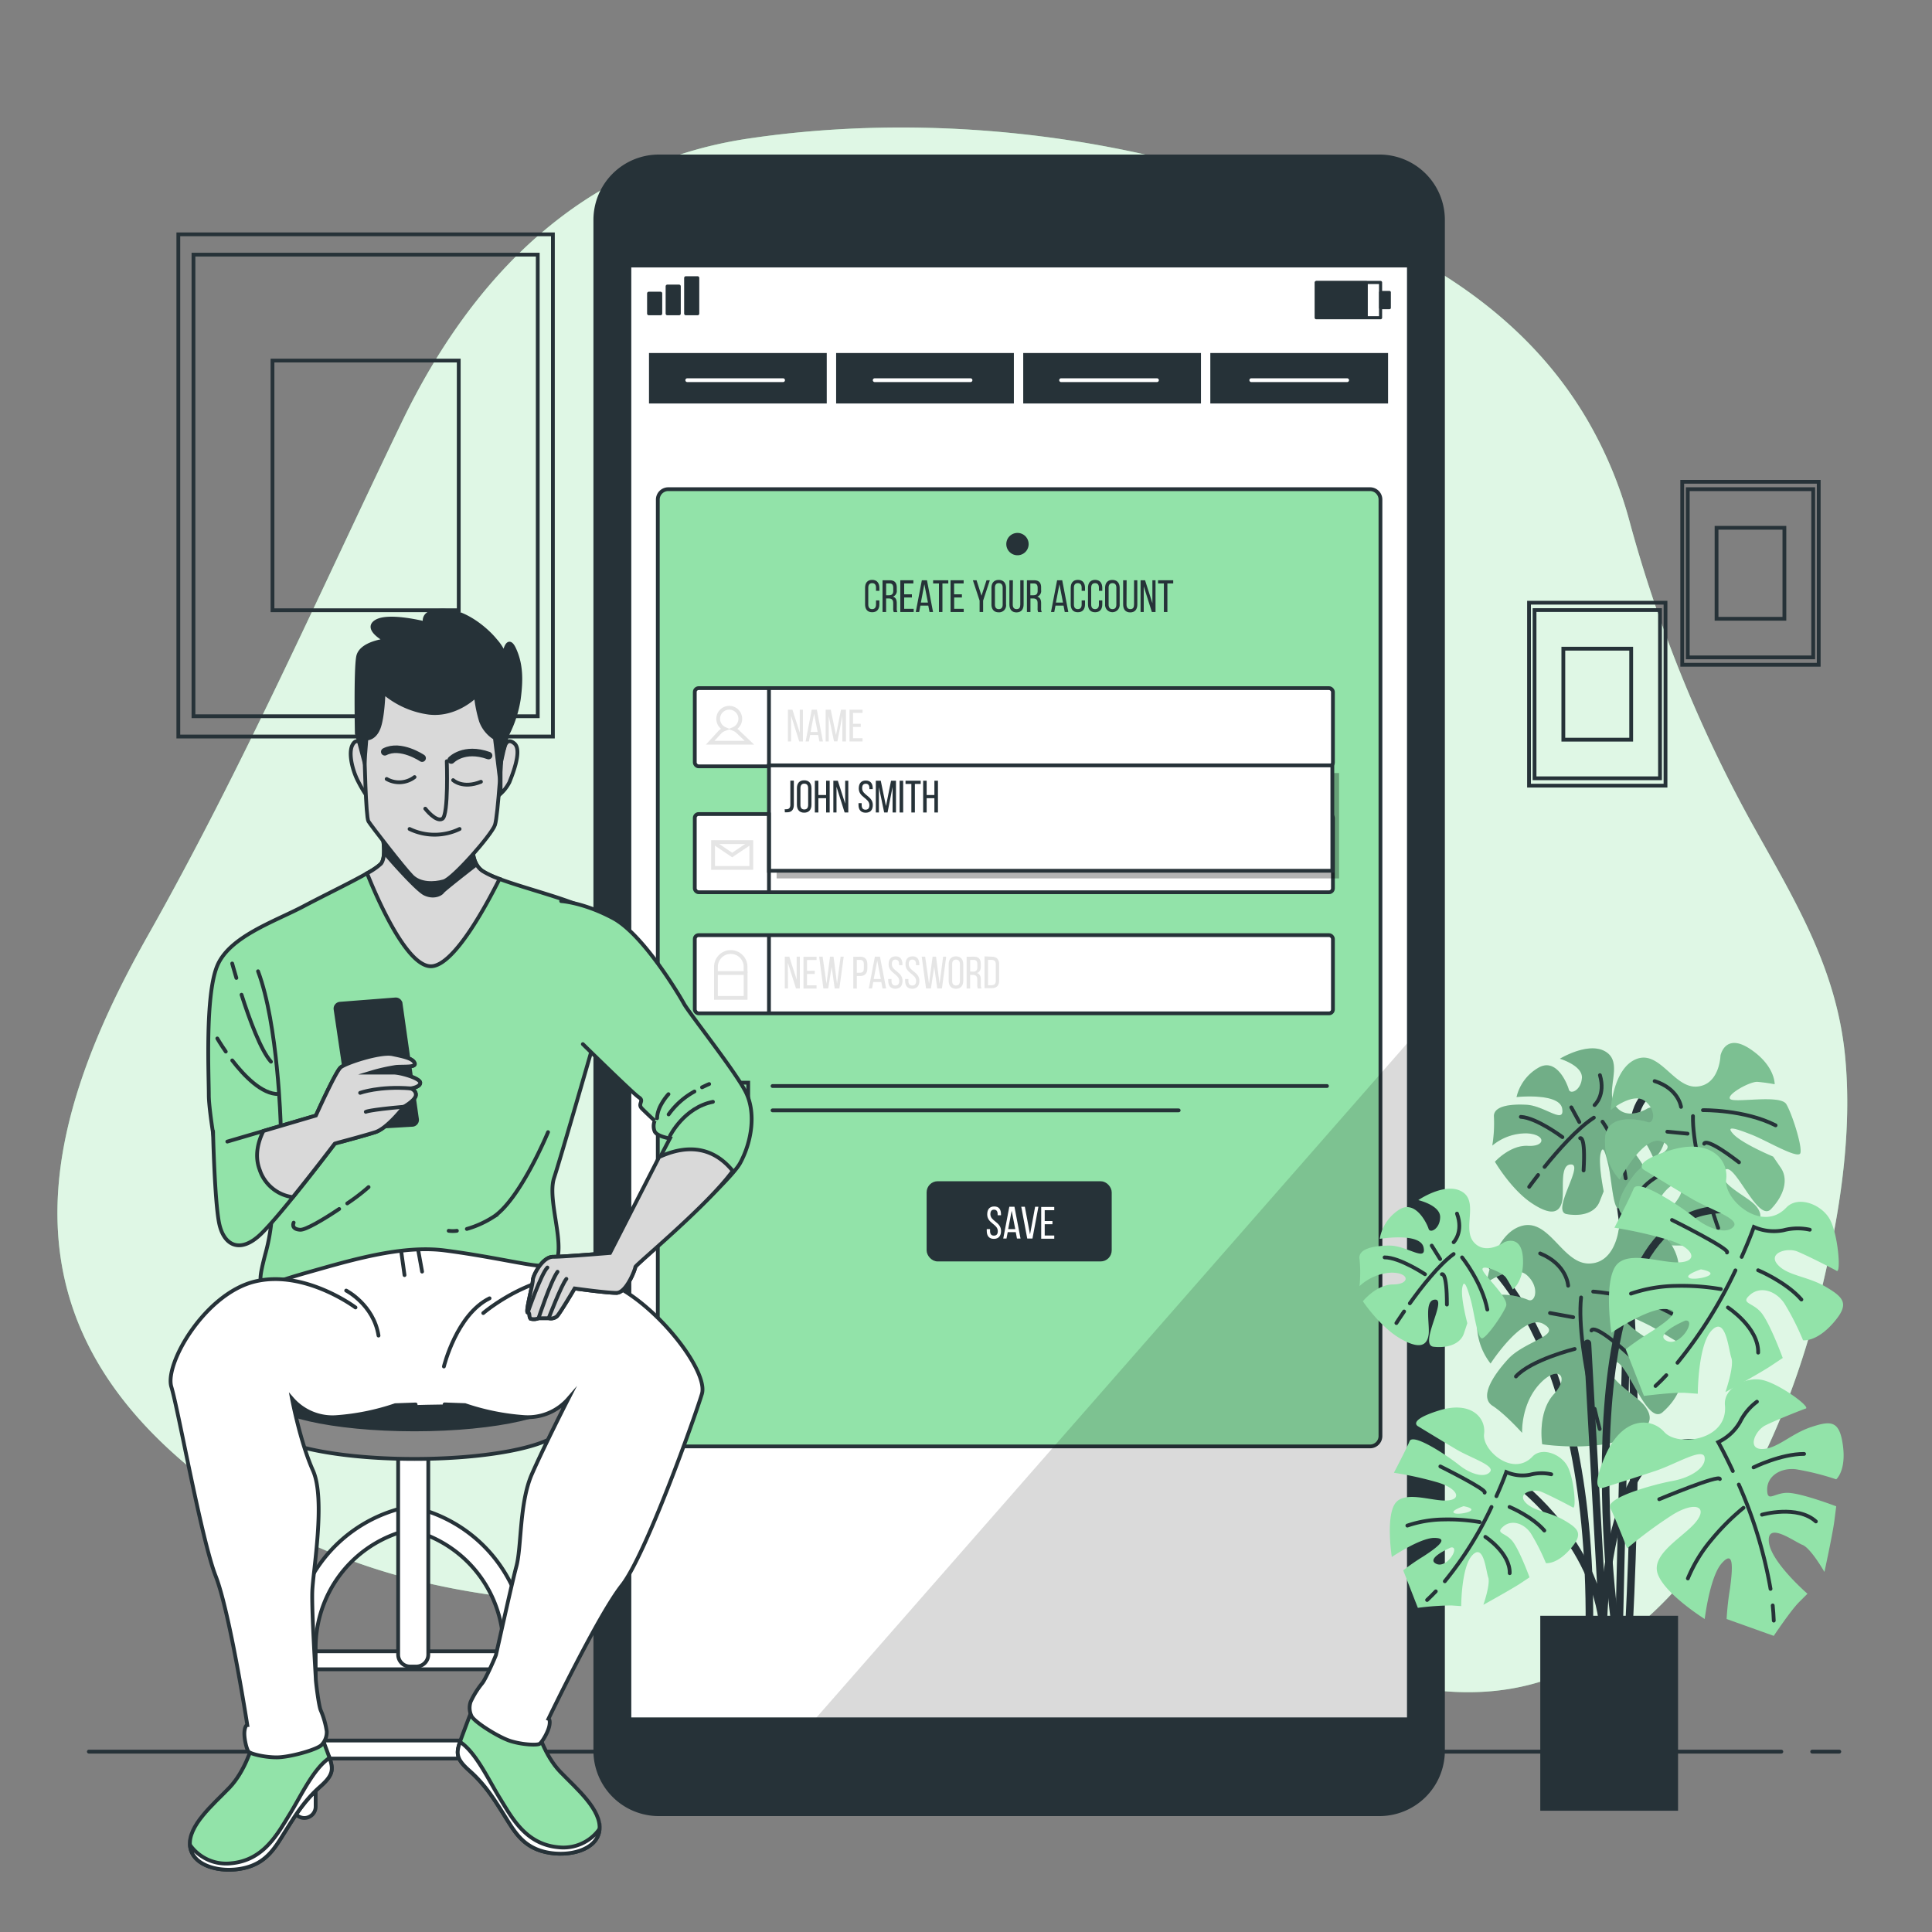 <svg xmlns="http://www.w3.org/2000/svg" viewBox="0 0 500 500"><rect x="0" y="0" width="500" height="500" fill="#808080" stroke="none"/><g id="freepik--background-simple--inject-2"><path d="M410.72,108.55c-8.7-14.82-20.88-26.94-36.28-36.83-51.29-32.93-121-44.78-180.9-35.84-42.8,6.4-71.33,35.49-89.58,73.4-21.57,44.8-41.15,89.36-65.71,132.87C10.07,292.08-2.57,344,58.66,387.06c53,37.29,119.44,27.61,180.18,26.42,20.13-.4,40.41.27,60.22,4.16,39.36,7.75,77.59,35.26,116.3,9.57,29.43-19.53,46.76-56.44,55.16-89.87,5-19.92,8.94-41.9,7.08-63-2-23.17-12.71-40.61-23.7-60.34a351.47,351.47,0,0,1-32.1-78.8A107.85,107.85,0,0,0,410.72,108.55Z" style="fill:#92E3A9"></path><path d="M410.72,108.55c-8.7-14.82-20.88-26.94-36.28-36.83-51.29-32.93-121-44.78-180.9-35.84-42.8,6.4-71.33,35.49-89.58,73.4-21.57,44.8-41.15,89.36-65.71,132.87C10.07,292.08-2.57,344,58.66,387.06c53,37.29,119.44,27.61,180.18,26.42,20.13-.4,40.41.27,60.22,4.16,39.36,7.75,77.59,35.26,116.3,9.57,29.43-19.53,46.76-56.44,55.16-89.87,5-19.92,8.94-41.9,7.08-63-2-23.17-12.71-40.61-23.7-60.34a351.47,351.47,0,0,1-32.1-78.8A107.85,107.85,0,0,0,410.72,108.55Z" style="fill:#fff;opacity:0.7"></path></g><g id="freepik--Floor--inject-2"><line x1="469" y1="453.32" x2="476" y2="453.32" style="fill:none;stroke:#263238;stroke-linecap:round;stroke-miterlimit:10"></line><line x1="23" y1="453.32" x2="461" y2="453.32" style="fill:none;stroke:#263238;stroke-linecap:round;stroke-miterlimit:10"></line></g><g id="freepik--Pictures--inject-2"><rect x="46.15" y="60.65" width="96.94" height="129.96" style="fill:none;stroke:#263238;stroke-linecap:round;stroke-miterlimit:10;stroke-width:0.979px"></rect><rect x="50.07" y="65.9" width="89.1" height="119.46" style="fill:none;stroke:#263238;stroke-linecap:round;stroke-miterlimit:10;stroke-width:0.979px"></rect><rect x="70.52" y="93.31" width="48.2" height="64.62" style="fill:none;stroke:#263238;stroke-linecap:round;stroke-miterlimit:10;stroke-width:0.979px"></rect><rect x="395.71" y="155.98" width="35.32" height="47.35" style="fill:none;stroke:#263238;stroke-linecap:round;stroke-miterlimit:10;stroke-width:0.979px"></rect><rect x="397.14" y="157.89" width="32.47" height="43.53" style="fill:none;stroke:#263238;stroke-linecap:round;stroke-miterlimit:10;stroke-width:0.979px"></rect><rect x="404.59" y="167.88" width="17.56" height="23.55" style="fill:none;stroke:#263238;stroke-linecap:round;stroke-miterlimit:10;stroke-width:0.979px"></rect><rect x="435.36" y="124.69" width="35.32" height="47.35" style="fill:none;stroke:#263238;stroke-linecap:round;stroke-miterlimit:10;stroke-width:0.979px"></rect><rect x="436.79" y="126.6" width="32.47" height="43.53" style="fill:none;stroke:#263238;stroke-linecap:round;stroke-miterlimit:10;stroke-width:0.979px"></rect><rect x="444.24" y="136.59" width="17.56" height="23.55" style="fill:none;stroke:#263238;stroke-linecap:round;stroke-miterlimit:10;stroke-width:0.979px"></rect></g><g id="freepik--Device--inject-2"><rect x="155.56" y="60.02" width="212.48" height="393.62" style="fill:#fff"></rect><path d="M172.94,126.6H354.57a2.69,2.69,0,0,1,2.69,2.69V371.64a2.69,2.69,0,0,1-2.69,2.69H172.94a2.7,2.7,0,0,1-2.7-2.7V129.3A2.7,2.7,0,0,1,172.94,126.6Z" style="fill:#92E3A9;stroke:#263238;stroke-linecap:round;stroke-miterlimit:10;stroke-width:0.979px"></path><rect x="179.81" y="210.67" width="165.15" height="20.24" rx="1" style="fill:#fff;stroke:#263238;stroke-linecap:round;stroke-miterlimit:10;stroke-width:0.979px"></rect><rect x="179.81" y="178.09" width="165.15" height="20.24" rx="1" style="fill:#fff;stroke:#263238;stroke-linecap:round;stroke-miterlimit:10;stroke-width:0.979px"></rect><rect x="200.99" y="200.06" width="145.56" height="27.27" style="opacity:0.3"></rect><rect x="199.01" y="198.08" width="145.8" height="27.27" style="fill:#fff;stroke:#263238;stroke-linecap:round;stroke-miterlimit:10;stroke-width:0.979px"></rect><path d="M203.08,209.43a3.62,3.62,0,0,0,.46,0c.6,0,1-.32,1-1.15v-6.25h.91v6.19c0,1.53-.77,2-1.75,2a5.56,5.56,0,0,1-.58,0Z" style="fill:#263238"></path><path d="M206.24,204c0-1.25.62-2.06,1.88-2.06s1.89.81,1.89,2.06v4.25c0,1.25-.62,2.07-1.89,2.07s-1.88-.82-1.88-2.07Zm.91,4.3c0,.75.31,1.19,1,1.19s1-.44,1-1.19V204c0-.74-.31-1.19-1-1.19s-1,.45-1,1.19Z" style="fill:#263238"></path><path d="M211.8,206.57v3.7h-.92v-8.22h.92v3.7h2v-3.7h.92v8.22h-.92v-3.7Z" style="fill:#263238"></path><path d="M216.49,210.27h-.82v-8.22h1.16l1.9,5.94v-5.94h.81v8.22h-.95l-2.1-6.65Z" style="fill:#263238"></path><path d="M225.86,204v.22H225V204c0-.74-.28-1.17-.94-1.17s-.94.43-.94,1.16c0,1.85,2.76,2,2.76,4.34,0,1.24-.59,2-1.85,2s-1.85-.81-1.85-2v-.47H223v.51c0,.74.31,1.18,1,1.18s1-.44,1-1.18c0-1.83-2.75-2-2.75-4.32,0-1.27.59-2.05,1.82-2.05S225.86,202.78,225.86,204Z" style="fill:#263238"></path><path d="M229.7,210.26h-.88l-1.36-6.54v6.55h-.8v-8.22h1.28l1.35,6.56,1.31-6.56h1.28v8.22H231v-6.61Z" style="fill:#263238"></path><path d="M233.74,202.05v8.22h-.92v-8.22Z" style="fill:#263238"></path><path d="M235.86,210.27v-7.39h-1.51v-.83h3.93v.83h-1.51v7.39Z" style="fill:#263238"></path><path d="M239.82,206.57v3.7h-.91v-8.22h.91v3.7h2v-3.7h.92v8.22h-.92v-3.7Z" style="fill:#263238"></path><rect x="179.81" y="242.01" width="165.15" height="20.24" rx="1" style="fill:#fff;stroke:#263238;stroke-linecap:round;stroke-miterlimit:10;stroke-width:0.979px"></rect><path d="M203.93,255.81h-.82v-8.22h1.16l1.91,5.94v-5.94H207v8.22h-1l-2.11-6.65Z" style="fill:#e5e5e5"></path><path d="M210.85,251.23v.82h-2V255h2.47v.84h-3.38v-8.22h3.38v.83h-2.47v2.81Z" style="fill:#e5e5e5"></path><path d="M214.34,255.81h-1.25L212,247.59h.89l1,7,.92-7h.91l.9,7,.93-7h.8l-1.12,8.22h-1.21l-.79-5.58Z" style="fill:#e5e5e5"></path><path d="M222.63,247.59c1.29,0,1.84.76,1.84,2v1c0,1.3-.61,2-1.91,2h-.81v3.25h-.92v-8.22Zm-.07,4.15c.68,0,1-.31,1-1.1v-1.09c0-.75-.27-1.13-.94-1.13h-.88v3.32Z" style="fill:#e5e5e5"></path><path d="M226,254.15l-.31,1.66h-.85l1.58-8.22h1.32l1.58,8.22h-.92l-.32-1.66Zm.12-.79h1.83l-.92-4.74Z" style="fill:#e5e5e5"></path><path d="M233.55,249.56v.22h-.87v-.27c0-.74-.28-1.17-.94-1.17s-.93.43-.93,1.16c0,1.84,2.76,2,2.76,4.33,0,1.25-.6,2.06-1.86,2.06s-1.84-.81-1.84-2.06v-.47h.85v.52c0,.74.31,1.17,1,1.17s1-.43,1-1.17c0-1.83-2.75-2-2.75-4.32,0-1.27.59-2.06,1.82-2.06S233.55,248.31,233.55,249.56Z" style="fill:#e5e5e5"></path><path d="M237.92,249.56v.22h-.86v-.27c0-.74-.29-1.17-.94-1.17s-.94.43-.94,1.16c0,1.84,2.76,2,2.76,4.33,0,1.25-.6,2.06-1.86,2.06s-1.84-.81-1.84-2.06v-.47h.85v.52c0,.74.31,1.17,1,1.17s1-.43,1-1.17c0-1.83-2.75-2-2.75-4.32,0-1.27.59-2.06,1.82-2.06S237.92,248.31,237.92,249.56Z" style="fill:#e5e5e5"></path><path d="M240.92,255.81h-1.26l-1.12-8.22h.89l1,7,.92-7h.9l.91,7,.92-7h.8l-1.11,8.22h-1.21l-.79-5.58Z" style="fill:#e5e5e5"></path><path d="M245.52,249.57c0-1.26.62-2.07,1.88-2.07s1.89.81,1.89,2.07v4.25c0,1.25-.63,2.07-1.89,2.07s-1.88-.82-1.88-2.07Zm.9,4.3c0,.75.32,1.18,1,1.18s1-.43,1-1.18v-4.35c0-.74-.3-1.18-1-1.18s-1,.44-1,1.18Z" style="fill:#e5e5e5"></path><path d="M252,247.59c1.29,0,1.83.65,1.83,1.87v.67c0,.91-.32,1.47-1,1.69.75.23,1,.84,1,1.72v1.28a2.13,2.13,0,0,0,.17,1h-.93a2.13,2.13,0,0,1-.15-1v-1.29c0-.93-.44-1.23-1.2-1.23h-.65v3.52h-.91v-8.22Zm-.24,3.87c.73,0,1.17-.23,1.17-1.13v-.78c0-.74-.27-1.13-.95-1.13h-.9v3Z" style="fill:#e5e5e5"></path><path d="M256.71,247.59c1.28,0,1.87.77,1.87,2v4.14c0,1.26-.59,2-1.87,2h-1.92v-8.22Zm0,7.38c.66,0,1-.41,1-1.16v-4.23c0-.75-.32-1.16-1-1.16h-1V255Z" style="fill:#e5e5e5"></path><path d="M204.74,191.89h-.82v-8.22h1.16l1.9,5.94v-5.94h.81v8.22h-.95l-2.1-6.65Z" style="fill:#e5e5e5"></path><path d="M209.66,190.23l-.32,1.66h-.84l1.57-8.22h1.33l1.57,8.22h-.91l-.32-1.66Zm.12-.79h1.83l-.93-4.74Z" style="fill:#e5e5e5"></path><path d="M216.72,191.87h-.88l-1.36-6.54v6.56h-.8v-8.22H215l1.35,6.56,1.3-6.56h1.28v8.22H218v-6.62Z" style="fill:#e5e5e5"></path><path d="M222.76,187.31v.82h-2v2.92h2.47v.84h-3.38v-8.22h3.38v.83h-2.47v2.81Z" style="fill:#e5e5e5"></path><path d="M227.58,152.16v.74h-.87v-.79c0-.74-.3-1.19-1-1.19s-1,.45-1,1.19v4.34c0,.74.31,1.19,1,1.19s1-.45,1-1.19v-1.06h.87v1c0,1.24-.59,2.06-1.86,2.06s-1.84-.82-1.84-2.06v-4.25c0-1.25.58-2.07,1.84-2.07S227.58,150.91,227.58,152.16Z" style="fill:#263238"></path><path d="M230.24,150.17c1.3,0,1.84.66,1.84,1.88v.67a1.54,1.54,0,0,1-1,1.69c.75.22,1,.83,1,1.71v1.29a2.07,2.07,0,0,0,.16,1h-.93a2.21,2.21,0,0,1-.15-1V156.1c0-.93-.43-1.22-1.2-1.22h-.64v3.51h-.92v-8.22Zm-.23,3.88c.73,0,1.16-.24,1.16-1.13v-.79c0-.74-.27-1.13-.95-1.13h-.89v3.05Z" style="fill:#263238"></path><path d="M236,153.81v.82h-2v2.93h2.46v.83H233v-8.22h3.38V151H234v2.81Z" style="fill:#263238"></path><path d="M238.2,156.74l-.32,1.65H237l1.57-8.22h1.33l1.57,8.22h-.91l-.32-1.65Zm.12-.79h1.83l-.93-4.75Z" style="fill:#263238"></path><path d="M243,158.39V151h-1.51v-.83h3.93V151h-1.52v7.39Z" style="fill:#263238"></path><path d="M248.94,153.81v.82h-2v2.93h2.47v.83H246v-8.22h3.39V151h-2.47v2.81Z" style="fill:#263238"></path><path d="M253.52,155.44l-1.74-5.27h.95l1.28,4,1.3-4h.86l-1.74,5.27v2.95h-.91Z" style="fill:#263238"></path><path d="M256.59,152.16c0-1.26.62-2.07,1.88-2.07s1.89.81,1.89,2.07v4.25a1.8,1.8,0,0,1-1.89,2.06c-1.26,0-1.88-.82-1.88-2.06Zm.9,4.29c0,.76.32,1.19,1,1.19s1-.43,1-1.19v-4.34c0-.74-.3-1.19-1-1.19s-1,.45-1,1.19Z" style="fill:#263238"></path><path d="M262.1,156.45c0,.74.29,1.19,1,1.19s.95-.45.95-1.19v-6.28h.86v6.24c0,1.24-.58,2.08-1.84,2.08s-1.84-.84-1.84-2.08v-6.24h.91Z" style="fill:#263238"></path><path d="M267.61,150.17c1.29,0,1.83.66,1.83,1.88v.67a1.54,1.54,0,0,1-1,1.69c.75.22,1,.83,1,1.71v1.29a2,2,0,0,0,.17,1h-.93a2.08,2.08,0,0,1-.15-1V156.1c0-.93-.44-1.22-1.2-1.22h-.65v3.51h-.91v-8.22Zm-.24,3.88c.73,0,1.17-.24,1.17-1.13v-.79c0-.74-.27-1.13-1-1.13h-.89v3.05Z" style="fill:#263238"></path><path d="M273.16,156.74l-.32,1.65H272l1.58-8.22h1.32l1.58,8.22h-.92l-.32-1.65Zm.11-.79h1.83l-.92-4.75Z" style="fill:#263238"></path><path d="M280.8,152.16v.74h-.87v-.79c0-.74-.29-1.19-1-1.19s-1,.45-1,1.19v4.34c0,.74.3,1.19,1,1.19s1-.45,1-1.19v-1.06h.87v1c0,1.24-.58,2.06-1.85,2.06s-1.85-.82-1.85-2.06v-4.25c0-1.25.59-2.07,1.85-2.07S280.8,150.91,280.8,152.16Z" style="fill:#263238"></path><path d="M285.27,152.16v.74h-.87v-.79c0-.74-.3-1.19-1-1.19s-1,.45-1,1.19v4.34c0,.74.31,1.19,1,1.19s1-.45,1-1.19v-1.06h.87v1c0,1.24-.59,2.06-1.86,2.06s-1.84-.82-1.84-2.06v-4.25c0-1.25.59-2.07,1.84-2.07S285.27,150.91,285.27,152.16Z" style="fill:#263238"></path><path d="M286,152.16c0-1.26.63-2.07,1.88-2.07s1.89.81,1.89,2.07v4.25a1.89,1.89,0,1,1-3.77,0Zm.91,4.29c0,.76.31,1.19,1,1.19s1-.43,1-1.19v-4.34c0-.74-.31-1.19-1-1.19s-1,.45-1,1.19Z" style="fill:#263238"></path><path d="M291.54,156.45c0,.74.3,1.19,1,1.19s.95-.45.95-1.19v-6.28h.85v6.24c0,1.24-.57,2.08-1.84,2.08s-1.83-.84-1.83-2.08v-6.24h.9Z" style="fill:#263238"></path><path d="M296,158.39h-.82v-8.22h1.16l1.9,5.94v-5.94h.81v8.22h-.95l-2.1-6.65Z" style="fill:#263238"></path><path d="M301.21,158.39V151H299.7v-.83h3.93V151h-1.51v7.39Z" style="fill:#263238"></path><rect x="240.3" y="306.19" width="46.92" height="19.78" rx="2.38" style="fill:#263238;stroke:#263238;stroke-linecap:round;stroke-miterlimit:10;stroke-width:0.979px"></rect><path d="M259.06,314.29v.22h-.87v-.27c0-.74-.28-1.18-.94-1.18s-.94.44-.94,1.17c0,1.84,2.76,2,2.76,4.33,0,1.25-.6,2.06-1.86,2.06s-1.84-.81-1.84-2.06v-.47h.86v.52c0,.74.3,1.17,1,1.17s1-.43,1-1.17c0-1.83-2.74-2-2.74-4.32,0-1.27.58-2.06,1.82-2.06S259.06,313,259.06,314.29Z" style="fill:#fff"></path><path d="M260.8,318.88l-.32,1.65h-.84l1.57-8.22h1.33l1.57,8.22h-.92l-.31-1.65Zm.12-.79h1.83l-.93-4.74Z" style="fill:#fff"></path><path d="M265.23,312.31l1.34,7.15,1.32-7.15h.85l-1.54,8.22h-1.35l-1.55-8.22Z" style="fill:#fff"></path><path d="M272.37,316v.83h-2v2.92h2.47v.83h-3.38v-8.22h3.38v.84h-2.47V316Z" style="fill:#fff"></path><path d="M266.21,140.81a2.89,2.89,0,1,0-2.89,2.89A2.88,2.88,0,0,0,266.21,140.81Z" style="fill:#263238"></path><line x1="199.01" y1="178.17" x2="199.01" y2="198.08" style="fill:#fff;stroke:#263238;stroke-linecap:round;stroke-miterlimit:10;stroke-width:0.979px"></line><line x1="199.01" y1="210.49" x2="199.01" y2="230.4" style="fill:#fff;stroke:#263238;stroke-linecap:round;stroke-miterlimit:10;stroke-width:0.979px"></line><line x1="199.01" y1="242.15" x2="199.01" y2="262.05" style="fill:#fff;stroke:#263238;stroke-linecap:round;stroke-miterlimit:10;stroke-width:0.979px"></line><path d="M183.8,192.21h10.14l-3-2.86a3.19,3.19,0,0,0-1.1-.69,2.86,2.86,0,1,0-2.23,0,3.32,3.32,0,0,0-1.37.89Z" style="fill:#fff;stroke:#e5e5e5;stroke-miterlimit:10;stroke-width:0.979px"></path><rect x="185.29" y="251.82" width="7.67" height="6.43" style="fill:#fff;stroke:#e5e5e5;stroke-miterlimit:10;stroke-width:0.979px"></rect><path d="M185.29,251.82v-1.61a3.83,3.83,0,0,1,3.83-3.83h0a3.83,3.83,0,0,1,3.83,3.83v1.61" style="fill:none;stroke:#e5e5e5;stroke-miterlimit:10;stroke-width:0.979px"></path><rect x="184.54" y="217.94" width="9.89" height="6.68" style="fill:#fff;stroke:#e5e5e5;stroke-miterlimit:10;stroke-width:0.979px"></rect><polyline points="184.54 217.94 189.49 221.28 194.44 217.94" style="fill:none;stroke:#e5e5e5;stroke-miterlimit:10;stroke-width:0.979px"></polyline><rect x="185.61" y="280.2" width="8.02" height="8.02" style="fill:none;stroke:#263238;stroke-linecap:round;stroke-miterlimit:10;stroke-width:0.979px"></rect><line x1="199.93" y1="281.06" x2="343.42" y2="281.06" style="fill:none;stroke:#263238;stroke-linecap:round;stroke-miterlimit:10;stroke-width:0.979px"></line><line x1="199.93" y1="287.36" x2="305.04" y2="287.36" style="fill:none;stroke:#263238;stroke-linecap:round;stroke-miterlimit:10;stroke-width:0.979px"></line><polygon points="369.18 454.85 369.18 264.3 202.23 454.85 369.18 454.85" style="fill:#080808;opacity:0.15"></polygon><rect x="167.96" y="91.36" width="46" height="13.06" style="fill:#263238"></rect><rect x="216.39" y="91.36" width="46" height="13.06" style="fill:#263238"></rect><rect x="264.81" y="91.36" width="46" height="13.06" style="fill:#263238"></rect><rect x="313.23" y="91.36" width="46" height="13.06" style="fill:#263238"></rect><line x1="177.86" y1="98.39" x2="202.66" y2="98.39" style="fill:none;stroke:#fff;stroke-linecap:round;stroke-miterlimit:10;stroke-width:0.979px"></line><line x1="226.37" y1="98.39" x2="251.17" y2="98.39" style="fill:none;stroke:#fff;stroke-linecap:round;stroke-miterlimit:10;stroke-width:0.979px"></line><line x1="274.61" y1="98.39" x2="299.42" y2="98.39" style="fill:none;stroke:#fff;stroke-linecap:round;stroke-miterlimit:10;stroke-width:0.979px"></line><line x1="323.83" y1="98.39" x2="348.64" y2="98.39" style="fill:none;stroke:#fff;stroke-linecap:round;stroke-miterlimit:10;stroke-width:0.979px"></line><path d="M357,40H170.5a16.92,16.92,0,0,0-16.92,16.92V453.08A16.92,16.92,0,0,0,170.5,470H357a16.92,16.92,0,0,0,16.93-16.92V56.93A16.92,16.92,0,0,0,357,40Zm7.13,404.47H163.38V69.21H364.13Z" style="fill:#263238"></path><rect x="340.65" y="73.1" width="16.64" height="9.13" style="fill:none;stroke:#263238;stroke-linecap:round;stroke-linejoin:round;stroke-width:0.804px"></rect><rect x="340.65" y="73.1" width="12.98" height="9.13" style="fill:#263238;stroke:#263238;stroke-linecap:round;stroke-linejoin:round;stroke-width:0.71px"></rect><rect x="357.26" y="75.65" width="2.34" height="4.02" style="fill:#263238;stroke:#263238;stroke-linecap:round;stroke-linejoin:round;stroke-width:0.71px"></rect><rect x="167.9" y="75.93" width="3.05" height="5.23" style="fill:#263238;stroke:#263238;stroke-linecap:round;stroke-linejoin:round;stroke-width:0.865px"></rect><rect x="172.7" y="74.09" width="3.05" height="7.07" style="fill:#263238;stroke:#263238;stroke-linecap:round;stroke-linejoin:round;stroke-width:0.865px"></rect><rect x="177.49" y="71.92" width="3.05" height="9.24" style="fill:#263238;stroke:#263238;stroke-linecap:round;stroke-linejoin:round;stroke-width:0.865px"></rect></g><g id="freepik--Plants--inject-2"><path d="M437.38,283.33s-13.78-7.65-14.8,9.7S419,423.23,419,423.23" style="fill:none;stroke:#263238;stroke-linecap:round;stroke-miterlimit:10;stroke-width:1.958px"></path><path d="M415.42,294.56s11.24,25,6.14,127.14" style="fill:none;stroke:#263238;stroke-linecap:round;stroke-miterlimit:10;stroke-width:1.958px"></path><path d="M426.46,286.83s-5.27,3.38-8.27-.49,2-10.95-2.4-14S403.7,274,403.7,274s5.89,1.74,5.7,4.95-3,4.44-3.4,3-3.19-8.49-8-5.54a11.88,11.88,0,0,0-5.52,7.51s11.14-1.19,11.82,3-4.57-.74-9.17-1-8.78.41-8.49,3.19a36.19,36.19,0,0,1-.43,7.36,13.66,13.66,0,0,1,8.95-3.16c5.06.29,4.87,3.51.27,3.24s-8.54,4.11-8.54,4.11,4.18,7.16,9.51,10.71,7.25,2.27,7.87-.46-.81-9.74,2.41-9.55-5.33,12.14-1.22,12.85,7.41-.49,8.49-3.19l1.08-2.71s-1.43-7-.81-9.73,1.38.08,2.11,3.35,1.19,11.14,2.59,10.77,5.9-6.11,6.95-8.36-5.92-9.11-5.84-10.49,5.47,1.24,6.3,2.68a35.16,35.16,0,0,1,1.65,3.32s3.36-2.1,3.28-8.57S426.46,286.83,426.46,286.83Z" style="fill:#92E3A9"></path><path d="M426.46,286.83s-5.27,3.38-8.27-.49,2-10.95-2.4-14S403.7,274,403.7,274s5.89,1.74,5.7,4.95-3,4.44-3.4,3-3.19-8.49-8-5.54a11.88,11.88,0,0,0-5.52,7.51s11.14-1.19,11.82,3-4.57-.74-9.17-1-8.78.41-8.49,3.19a36.19,36.19,0,0,1-.43,7.36,13.66,13.66,0,0,1,8.95-3.16c5.06.29,4.87,3.51.27,3.24s-8.54,4.11-8.54,4.11,4.18,7.16,9.51,10.71,7.25,2.27,7.87-.46-.81-9.74,2.41-9.55-5.33,12.14-1.22,12.85,7.41-.49,8.49-3.19l1.08-2.71s-1.43-7-.81-9.73,1.38.08,2.11,3.35,1.19,11.14,2.59,10.77,5.9-6.11,6.95-8.36-5.92-9.11-5.84-10.49,5.47,1.24,6.3,2.68a35.16,35.16,0,0,1,1.65,3.32s3.36-2.1,3.28-8.57S426.46,286.83,426.46,286.83Z" style="fill:#263238;opacity:0.3"></path><path d="M399.73,302c3.44-4.25,8.51-10,12.76-12.75" style="fill:none;stroke:#263238;stroke-linecap:round;stroke-miterlimit:10;stroke-width:0.979px"></path><path d="M395.75,307.16s.88-1.23,2.31-3.07" style="fill:none;stroke:#263238;stroke-linecap:round;stroke-miterlimit:10;stroke-width:0.979px"></path><path d="M414.73,290.29s5.11,7.22,6,14.65" style="fill:none;stroke:#263238;stroke-linecap:round;stroke-miterlimit:10;stroke-width:0.979px"></path><path d="M408.94,294.56s1.44-.84.89,8.35" style="fill:none;stroke:#263238;stroke-linecap:round;stroke-miterlimit:10;stroke-width:0.979px"></path><path d="M412.67,286s2.93-2.59,1.39-7.75" style="fill:none;stroke:#263238;stroke-linecap:round;stroke-miterlimit:10;stroke-width:0.979px"></path><line x1="408.73" y1="290.39" x2="406.65" y2="286.58" style="fill:none;stroke:#263238;stroke-linecap:round;stroke-miterlimit:10;stroke-width:0.979px"></line><path d="M404.35,294.29s-6.63-5-10.76-5.25" style="fill:none;stroke:#263238;stroke-linecap:round;stroke-miterlimit:10;stroke-width:0.979px"></path><path d="M445.26,273.21s-.21,7.58-6.13,8-9.58-9.5-15.63-7.13-6.65,13.19-6.65,13.19,5.75-4.72,8.85-2.34,2.37,6.06.7,5.48-10.67-2.6-11,4.2a14.39,14.39,0,0,0,3.76,10.65s6.41-12,11.06-9.78-3.84,4.08-7.25,8.49-5.58,9.08-2.59,10.68a43.85,43.85,0,0,1,7.06,5.44s-.81-6.25,2.94-11.11,6.84-2.48,3.43,1.94-1.71,11.35-1.71,11.35,10,.69,17.21-2.22,7.21-5.71,4.9-8.19-10.29-5.83-7.91-8.92,8.52,13.61,12,10,4.56-7.75,2.59-10.68l-2-2.93s-8-3.34-10.3-5.82,1-1.32,4.8.17,12,6.41,12.54,4.74-2.1-10.06-3.63-12.65-13.15-.28-14.48-1.31,5-4.61,7-4.48a43.49,43.49,0,0,1,4.46.62s.17-4.79-6.35-9.12S445.26,273.21,445.26,273.21Z" style="fill:#92E3A9"></path><path d="M445.26,273.21s-.21,7.58-6.13,8-9.58-9.5-15.63-7.13-6.65,13.19-6.65,13.19,5.75-4.72,8.85-2.34,2.37,6.06.7,5.48-10.67-2.6-11,4.2a14.39,14.39,0,0,0,3.76,10.65s6.41-12,11.06-9.78-3.84,4.08-7.25,8.49-5.58,9.08-2.59,10.68a43.85,43.85,0,0,1,7.06,5.44s-.81-6.25,2.94-11.11,6.84-2.48,3.43,1.94-1.71,11.35-1.71,11.35,10,.69,17.21-2.22,7.21-5.71,4.9-8.19-10.29-5.83-7.91-8.92,8.52,13.61,12,10,4.56-7.75,2.59-10.68l-2-2.93s-8-3.34-10.3-5.82,1-1.32,4.8.17,12,6.41,12.54,4.74-2.1-10.06-3.63-12.65-13.15-.28-14.48-1.31,5-4.61,7-4.48a43.49,43.49,0,0,1,4.46.62s.17-4.79-6.35-9.12S445.26,273.21,445.26,273.21Z" style="fill:#263238;opacity:0.2"></path><path d="M442.21,310.3C440.3,304,438,295,438.14,288.84" style="fill:none;stroke:#263238;stroke-linecap:round;stroke-miterlimit:10;stroke-width:0.979px"></path><path d="M444.67,317.82s-.63-1.72-1.49-4.41" style="fill:none;stroke:#263238;stroke-linecap:round;stroke-miterlimit:10;stroke-width:0.979px"></path><path d="M440.72,287.31s10.71-.19,18.8,3.93" style="fill:none;stroke:#263238;stroke-linecap:round;stroke-miterlimit:10;stroke-width:0.979px"></path><path d="M441.05,296s.14-2,9,4.8" style="fill:none;stroke:#263238;stroke-linecap:round;stroke-miterlimit:10;stroke-width:0.979px"></path><path d="M435.05,286.46s-.61-4.7-6.83-6.67" style="fill:none;stroke:#263238;stroke-linecap:round;stroke-miterlimit:10;stroke-width:0.979px"></path><line x1="436.74" y1="293.39" x2="431.5" y2="292.88" style="fill:none;stroke:#263238;stroke-linecap:round;stroke-miterlimit:10;stroke-width:0.979px"></line><path d="M437.65,300.43s-9.52,3.23-12.59,7.2" style="fill:none;stroke:#263238;stroke-linecap:round;stroke-miterlimit:10;stroke-width:0.979px"></path><path d="M381.73,323.67s30.13,19.91,29.61,97" style="fill:none;stroke:#263238;stroke-linecap:round;stroke-miterlimit:10;stroke-width:1.958px"></path><path d="M418.87,318.41s-1,8.73-7.82,8.59-10.16-11.86-17.37-9.69-8.91,14.59-8.91,14.59,7.08-4.9,10.43-1.86,2.17,7.21.3,6.38-12.07-4-13.08,3.82a16.63,16.63,0,0,0,3.34,12.64s8.52-13.2,13.69-10.24-4.83,4.34-9.17,9.11-7.3,9.94-4,12.07,7.64,7,7.64,7-.35-7.3,4.43-12.55,8.13-2.21,3.78,2.56-3,12.94-3,12.94,11.51,1.75,20.06-.94,8.87-5.91,6.43-9-11.33-7.69-8.29-11,8.55,16.51,12.94,12.65,6-8.51,4-12.07l-2-3.57s-8.91-4.61-11.34-7.69,1.31-1.43,5.52.65,13.2,8.52,14,6.66-1.48-11.82-3-14.95-15.15-1.57-16.59-2.87,6.17-4.86,8.48-4.51a47.91,47.91,0,0,1,5.08,1.13s.65-5.52-6.47-11.12S418.87,318.41,418.87,318.41Z" style="fill:#92E3A9"></path><path d="M418.87,318.41s-1,8.73-7.82,8.59-10.16-11.86-17.37-9.69-8.91,14.59-8.91,14.59,7.08-4.9,10.43-1.86,2.17,7.21.3,6.38-12.07-4-13.08,3.82a16.63,16.63,0,0,0,3.34,12.64s8.52-13.2,13.69-10.24-4.83,4.34-9.17,9.11-7.3,9.94-4,12.07,7.64,7,7.64,7-.35-7.3,4.43-12.55,8.13-2.21,3.78,2.56-3,12.94-3,12.94,11.51,1.75,20.06-.94,8.87-5.91,6.43-9-11.33-7.69-8.29-11,8.55,16.51,12.94,12.65,6-8.51,4-12.07l-2-3.57s-8.91-4.61-11.34-7.69,1.31-1.43,5.52.65,13.2,8.52,14,6.66-1.48-11.82-3-14.95-15.15-1.57-16.59-2.87,6.17-4.86,8.48-4.51a47.91,47.91,0,0,1,5.08,1.13s.65-5.52-6.47-11.12S418.87,318.41,418.87,318.41Z" style="fill:#263238;opacity:0.3"></path><path d="M411.85,360.92c-1.61-7.49-3.42-18.09-2.67-25.14" style="fill:none;stroke:#263238;stroke-linecap:round;stroke-miterlimit:10;stroke-width:0.979px"></path><path d="M414,369.83s-.57-2-1.31-5.23" style="fill:none;stroke:#263238;stroke-linecap:round;stroke-miterlimit:10;stroke-width:0.979px"></path><path d="M412.31,334.26s12.38.79,21.32,6.31" style="fill:none;stroke:#263238;stroke-linecap:round;stroke-miterlimit:10;stroke-width:0.979px"></path><path d="M411.87,344.33s.35-2.3,9.9,6.39" style="fill:none;stroke:#263238;stroke-linecap:round;stroke-miterlimit:10;stroke-width:0.979px"></path><path d="M405.84,332.74s-.26-5.48-7.25-8.35" style="fill:none;stroke:#263238;stroke-linecap:round;stroke-miterlimit:10;stroke-width:0.979px"></path><line x1="407.14" y1="340.9" x2="401.14" y2="339.81" style="fill:none;stroke:#263238;stroke-linecap:round;stroke-miterlimit:10;stroke-width:0.979px"></line><path d="M407.52,349.11s-11.29,2.82-15.2,7.12" style="fill:none;stroke:#263238;stroke-linecap:round;stroke-miterlimit:10;stroke-width:0.979px"></path><path d="M393.48,384.43s19.4,14.8,21.44,36.76l-4.09-73.53" style="fill:none;stroke:#263238;stroke-linecap:round;stroke-miterlimit:10;stroke-width:1.958px"></path><path d="M440.45,373.7c-25.53-4.59-25.53,47.49-25.53,47.49" style="fill:none;stroke:#263238;stroke-linecap:round;stroke-miterlimit:10;stroke-width:1.958px"></path><path d="M418,420.67S403.18,313,446.06,313" style="fill:none;stroke:#263238;stroke-linecap:round;stroke-miterlimit:10;stroke-width:1.958px"></path><path d="M430.72,370.61c-3.49-3.93-10.9-3.93-15.26,6.1S415,385,415,385s8.28-2.61,13.51-4.36,12.2-6.1,12.64-3.49-3.49,5.24-8.28,6.11-17.44,4.36-16.13,7,4.36,10.46,4.36,10.46A110.93,110.93,0,0,1,432.9,392c5.67-3.48,9.15-2.17,6.1,1.75s-11.77,8.28-10,13.51S441.18,419,441.18,419s1.31-10.9,4.36-14.38,3,.43,2.18,6.53a71.33,71.33,0,0,0-.87,7.85l12.2,4.36s4.36-6.54,6.54-8.72l2.18-2.18s-9.59-8.28-10-13.51,6.54,0,8.72.87,5.67,7,5.67,7,2.18-10,2.61-13.51l.44-3.48s-9.15-3.49-12.64-3.49-5.23,2.61-5.23-.87,3.48-5.67,7.41-5.23a67.58,67.58,0,0,1,10.46,2.61s2.61-2.18,1.74-8.72-3.05-6.53-8.28-4.79S459.92,375,456,375s-1.74-4.8.87-6.11,9.16-3.92,10.46-4.36-7-6.53-11.33-7.41-10,2.2-9.59,6.54C447.28,372.79,434.21,374.53,430.72,370.61Z" style="fill:#92E3A9"></path><path d="M458.78,415.49q.2,2,.27,3.93" style="fill:none;stroke:#263238;stroke-linecap:round;stroke-miterlimit:10;stroke-width:0.979px"></path><path d="M450,384.2a115.72,115.72,0,0,1,8.21,27" style="fill:none;stroke:#263238;stroke-linecap:round;stroke-miterlimit:10;stroke-width:0.979px"></path><path d="M448.45,380.7c-2.16-4.65-3.78-7.48-3.78-7.48a12.85,12.85,0,0,0,5.66-5.23,14.55,14.55,0,0,1,4.36-5.23" style="fill:none;stroke:#263238;stroke-linecap:round;stroke-miterlimit:10;stroke-width:0.979px"></path><path d="M429.41,388s15.69-6.54,15.69-5.23" style="fill:none;stroke:#263238;stroke-linecap:round;stroke-miterlimit:10;stroke-width:0.979px"></path><path d="M453.82,379.76s7-3.49,13.08-3.49" style="fill:none;stroke:#263238;stroke-linecap:round;stroke-miterlimit:10;stroke-width:0.979px"></path><path d="M451.21,390.22a60.14,60.14,0,0,0-8.29,8.28,37.76,37.76,0,0,0-6.1,10" style="fill:none;stroke:#263238;stroke-linecap:round;stroke-miterlimit:10;stroke-width:0.979px"></path><path d="M456,392s9.15-2.61,13.95,1.75" style="fill:none;stroke:#263238;stroke-linecap:round;stroke-miterlimit:10;stroke-width:0.979px"></path><path d="M472.58,333.07c-4.74-2.81-10-2.87-12.56-5.83s2.47-4.46,5.17-3.34,9,4.34,10.15,5,.37-9.55-1.83-13.42-8.22-6.11-11.22-2.95c-6.34,6.66-16.23-2.08-15.56-7.28s-4.18-10.8-14.61-7.52-6.54,5.1-6.54,5.1,7.41,4.54,12.15,7.35,12.61,5.21,10.92,7.26-6.23.79-10-2.26-14.72-10.31-15.84-7.6-5,10.15-5,10.15A109.19,109.19,0,0,1,432,320.94c6.35,2,7.65,5.48,2.69,5.75s-14-3.46-16.78,1.29-.88,16.93-.88,16.93,9.08-6.16,13.72-6.14,1.67,2.59-3.51,5.93a69.92,69.92,0,0,0-6.5,4.49l4.71,12.07s7.79-1,10.87-.78l3.07.22s0-12.67,3.63-16.43,4.29,4.94,5.06,7.15-1.55,8.86-1.55,8.86,9-4.93,11.92-6.89l2.92-1.95s-3.37-9.2-5.66-11.84-5.4-2.23-2.77-4.52,6.57-1.08,8.81,2.17a68.31,68.31,0,0,1,4.88,9.61s3.36.55,7.73-4.39S477.33,335.88,472.58,333.07ZM431.33,347c-3.49-1.74,4.8-5.23,4.8-5.23C439.18,341.35,434.82,348.76,431.33,347Zm5.87-16.27c-1.48-.75,3-2.23,3-2.23C446.62,329.76,438.69,331.49,437.2,330.75Z" style="fill:#92E3A9"></path><path d="M431.24,355.9c-.91,1-1.84,1.89-2.8,2.79" style="fill:none;stroke:#263238;stroke-linecap:round;stroke-miterlimit:10;stroke-width:0.979px"></path><path d="M449.13,328.77a115.74,115.74,0,0,1-15,23.91" style="fill:none;stroke:#263238;stroke-linecap:round;stroke-miterlimit:10;stroke-width:0.979px"></path><path d="M450.74,325.29c2.09-4.67,3.16-7.75,3.16-7.75a12.9,12.9,0,0,0,7.67.85,14.5,14.5,0,0,1,6.8-.14" style="fill:none;stroke:#263238;stroke-linecap:round;stroke-miterlimit:10;stroke-width:0.979px"></path><path d="M432.71,315.73s15.22,7.57,14.24,8.42" style="fill:none;stroke:#263238;stroke-linecap:round;stroke-miterlimit:10;stroke-width:0.979px"></path><path d="M455,328.74s7.2,3,11.2,7.58" style="fill:none;stroke:#263238;stroke-linecap:round;stroke-miterlimit:10;stroke-width:0.979px"></path><path d="M445.35,333.62a60.71,60.71,0,0,0-11.68-.83,37.49,37.49,0,0,0-11.57,2" style="fill:none;stroke:#263238;stroke-linecap:round;stroke-miterlimit:10;stroke-width:0.979px"></path><path d="M447.18,338.38s8,5.2,7.83,11.68" style="fill:none;stroke:#263238;stroke-linecap:round;stroke-miterlimit:10;stroke-width:0.979px"></path><path d="M404.85,393.47c-3.82-2.26-8-2.31-10.11-4.7s2-3.59,4.17-2.69,7.21,3.5,8.16,4.06.3-7.69-1.47-10.8-6.62-4.91-9-2.37c-5.11,5.36-13.07-1.67-12.52-5.86s-3.37-8.69-11.76-6.05-5.26,4.1-5.26,4.1,6,3.66,9.78,5.91,10.14,4.2,8.78,5.85-5,.64-8.07-1.82-11.85-8.29-12.75-6.12-4.06,8.17-4.06,8.17a89.84,89.84,0,0,1,11.51,2.55c5.11,1.61,6.15,4.42,2.16,4.63s-11.24-2.78-13.5,1-.71,13.62-.71,13.62,7.31-4.95,11-4.94,1.34,2.09-2.83,4.78a57.49,57.49,0,0,0-5.22,3.61l3.79,9.71a69.12,69.12,0,0,1,8.74-.62l2.48.17s0-10.2,2.92-13.22,3.45,4,4.07,5.76-1.25,7.12-1.25,7.12,7.24-4,9.59-5.54l2.35-1.57s-2.71-7.41-4.55-9.52-4.35-1.8-2.23-3.64,5.28-.87,7.09,1.74a55.05,55.05,0,0,1,3.93,7.74s2.7.44,6.22-3.54S408.67,395.72,404.85,393.47Zm-33.2,11.22c-2.8-1.4,3.86-4.21,3.86-4.21C378,400.13,374.46,406.1,371.65,404.69Zm4.73-13.09c-1.2-.6,2.39-1.8,2.39-1.8C384,390.8,377.58,392.2,376.38,391.6Z" style="fill:#92E3A9"></path><path d="M371.58,411.84c-.73.77-1.48,1.52-2.25,2.24" style="fill:none;stroke:#263238;stroke-linecap:round;stroke-miterlimit:10;stroke-width:0.979px"></path><path d="M386,390a92.67,92.67,0,0,1-12.08,19.23" style="fill:none;stroke:#263238;stroke-linecap:round;stroke-miterlimit:10;stroke-width:0.979px"></path><path d="M387.27,387.21c1.69-3.76,2.55-6.24,2.55-6.24a10.4,10.4,0,0,0,6.17.68,11.64,11.64,0,0,1,5.47-.11" style="fill:none;stroke:#263238;stroke-linecap:round;stroke-miterlimit:10;stroke-width:0.979px"></path><path d="M372.76,379.51s12.26,6.09,11.46,6.78" style="fill:none;stroke:#263238;stroke-linecap:round;stroke-miterlimit:10;stroke-width:0.979px"></path><path d="M390.67,390s5.8,2.4,9,6.1" style="fill:none;stroke:#263238;stroke-linecap:round;stroke-miterlimit:10;stroke-width:0.979px"></path><path d="M382.94,393.91a48.34,48.34,0,0,0-9.4-.67,30.28,30.28,0,0,0-9.32,1.58" style="fill:none;stroke:#263238;stroke-linecap:round;stroke-miterlimit:10;stroke-width:0.979px"></path><path d="M384.41,397.74s6.42,4.18,6.3,9.4" style="fill:none;stroke:#263238;stroke-linecap:round;stroke-miterlimit:10;stroke-width:0.979px"></path><path d="M389.28,321.49s-4.8,3.48-7.85,0,1.31-10.46-3.05-13.08-11.33,2.18-11.33,2.18,5.66,1.31,5.66,4.36-2.61,4.36-3,3.05-3.48-7.85-7.84-4.79a11.23,11.23,0,0,0-4.8,7.41s10.46-1.75,11.34,2.18-4.36-.44-8.72-.44-8.28.87-7.85,3.49a34,34,0,0,1,0,7,13,13,0,0,1,8.28-3.49c4.8,0,4.8,3.05.44,3.05s-7.85,4.36-7.85,4.36,4.36,6.54,9.59,9.59,7,1.75,7.41-.87-1.3-9.15,1.75-9.15-4.36,11.77-.44,12.2,7-.87,7.85-3.48l.87-2.62s-1.75-6.54-1.31-9.15,1.31,0,2.18,3.05,1.74,10.46,3.05,10,5.23-6.1,6.1-8.28-6.1-8.28-6.1-9.59,5.23.87,6.1,2.18a32.87,32.87,0,0,1,1.75,3.05s3.05-2.18,2.61-8.28S389.28,321.49,389.28,321.49Z" style="fill:#92E3A9"></path><path d="M364.86,337.3c3-4.21,7.48-9.93,11.34-12.76" style="fill:none;stroke:#263238;stroke-linecap:round;stroke-miterlimit:10;stroke-width:0.979px"></path><path d="M361.38,342.41s.77-1.21,2-3" style="fill:none;stroke:#263238;stroke-linecap:round;stroke-miterlimit:10;stroke-width:0.979px"></path><path d="M378.38,325.41s5.23,6.54,6.54,13.51" style="fill:none;stroke:#263238;stroke-linecap:round;stroke-miterlimit:10;stroke-width:0.979px"></path><path d="M373.15,329.77s1.31-.87,1.31,7.85" style="fill:none;stroke:#263238;stroke-linecap:round;stroke-miterlimit:10;stroke-width:0.979px"></path><path d="M376.2,321.49s2.62-2.62.87-7.41" style="fill:none;stroke:#263238;stroke-linecap:round;stroke-miterlimit:10;stroke-width:0.979px"></path><line x1="372.71" y1="325.85" x2="370.53" y2="322.36" style="fill:none;stroke:#263238;stroke-linecap:round;stroke-miterlimit:10;stroke-width:0.979px"></line><path d="M368.79,329.77s-6.54-4.36-10.46-4.36" style="fill:none;stroke:#263238;stroke-linecap:round;stroke-miterlimit:10;stroke-width:0.979px"></path><rect x="399.6" y="419.14" width="33.7" height="48.5" style="fill:#263238;stroke:#263238;stroke-linecap:round;stroke-miterlimit:10;stroke-width:1.958px"></rect></g><g id="freepik--Character--inject-2"><rect x="79.22" y="450.45" width="52.2" height="4.66" style="fill:#fff;stroke:#263238;stroke-linecap:round;stroke-miterlimit:10;stroke-width:0.979px"></rect><rect x="79.22" y="427.35" width="52.2" height="4.66" style="fill:#fff;stroke:#263238;stroke-linecap:round;stroke-miterlimit:10;stroke-width:0.979px"></rect><path d="M78.78,470.49a2.94,2.94,0,0,1-2.94-2.94V426.69a37.21,37.21,0,0,1,26-35.76,29.14,29.14,0,0,1,3.52-.9,2.93,2.93,0,1,1,1,5.78h0s-1.08.2-2.77.73a31.35,31.35,0,0,0-21.9,30.15v40.86A2.94,2.94,0,0,1,78.78,470.49Z" style="fill:#fff;stroke:#263238;stroke-linecap:round;stroke-miterlimit:10;stroke-width:0.979px"></path><path d="M133.19,470.49a2.94,2.94,0,0,1-2.93-2.94V426.69a31.35,31.35,0,0,0-21.9-30.15c-1.69-.53-2.76-.72-2.77-.73a2.93,2.93,0,0,1,1-5.78,29.14,29.14,0,0,1,3.52.9,37.21,37.21,0,0,1,26,35.76v40.86A2.94,2.94,0,0,1,133.19,470.49Z" style="fill:#fff;stroke:#263238;stroke-linecap:round;stroke-miterlimit:10;stroke-width:0.979px"></path><path d="M103.05,364.2h7.79a0,0,0,0,1,0,0v64a3.1,3.1,0,0,1-3.1,3.1h-1.6a3.1,3.1,0,0,1-3.1-3.1v-64a0,0,0,0,1,0,0Z" style="fill:#fff;stroke:#263238;stroke-linecap:round;stroke-miterlimit:10;stroke-width:0.979px"></path><path d="M126.47,361.12a157,157,0,0,0-38.43,0H68.74v7.64c0,4.86,17.25,8.81,38.52,8.81s38.51-3.95,38.51-8.81v-7.64Z" style="fill:#878787;stroke:#263238;stroke-linecap:round;stroke-miterlimit:10;stroke-width:0.979px"></path><ellipse cx="107.26" cy="361.12" rx="38.51" ry="8.81" style="fill:#263238;stroke:#263238;stroke-linecap:round;stroke-miterlimit:10;stroke-width:0.979px"></ellipse><path d="M91.59,366.75s8.19-2.55,11.46-2.55,11.65-.36,15.47-.18,4.36.36,9.64.36,10-3.09,14.74-8.36,5.82-15.29,4-20.38-2.91-9.46-6.19-11.83-20.37-4-32.93-3.27-22.92,2.91-29.65,5.64-8.37,6.37-8,8.91,4,18,6.37,23.29,6.37,7.28,7.28,7.28S91.59,366.75,91.59,366.75Z" style="fill:#fff;stroke:#263238;stroke-linecap:round;stroke-miterlimit:10;stroke-width:0.979px"></path><path d="M114.88,353.65s3.27-13.46,11.82-17.65" style="fill:none;stroke:#263238;stroke-linecap:round;stroke-miterlimit:10;stroke-width:0.979px"></path><path d="M89.59,334s7.1,3.64,8.37,11.65" style="fill:none;stroke:#263238;stroke-linecap:round;stroke-miterlimit:10;stroke-width:0.979px"></path><line x1="103.78" y1="323.45" x2="104.69" y2="330" style="fill:none;stroke:#263238;stroke-linecap:round;stroke-miterlimit:10;stroke-width:0.979px"></line><line x1="109.24" y1="329.09" x2="108.15" y2="323.09" style="fill:none;stroke:#263238;stroke-linecap:round;stroke-miterlimit:10;stroke-width:0.979px"></line><path d="M98.76,215s1.48,6.55-.16,8.52-12.45,7-20,11-19.32,7.86-22.43,15.56-2.13,28-2.13,33.4,4.26,30.79,6.88,32.1,9.33.49,9.33.49a50,50,0,0,1-1.64,8.68c-1.47,5.73-1.64,7.37-.16,7.7s1.14-.33,11.63-3.28,23.74-7,35-5.56,21.78,3.93,24.56,3.93,4.92.81,4.92-4.75-2.62-13.6-1.15-18,9.5-32.26,9.5-32.26c9.82-12.9,3.43,25.15,6.55-19.16.82-11.62-3.93-16.87-11.14-19.65S128.73,228,125,225.51s-2.46-8.68-2.46-8.68Z" style="fill:#92E3A9;stroke:#263238;stroke-linecap:round;stroke-miterlimit:10;stroke-width:0.979px"></path><path d="M118.24,318.53a8.19,8.19,0,0,1-2.12,0" style="fill:none;stroke:#263238;stroke-linecap:round;stroke-miterlimit:10;stroke-width:0.979px"></path><path d="M141.83,293s-7.37,17.85-14.41,22.11a25.81,25.81,0,0,1-6.6,2.94" style="fill:none;stroke:#263238;stroke-linecap:round;stroke-miterlimit:10;stroke-width:0.979px"></path><path d="M72.64,291s-.67-25.93-5.86-39.64" style="fill:none;stroke:#263238;stroke-linecap:round;stroke-miterlimit:10;stroke-width:0.979px"></path><path d="M62.51,257.43c2,6.29,5,14.42,7.62,17.34" style="fill:none;stroke:#263238;stroke-linecap:round;stroke-miterlimit:10;stroke-width:0.979px"></path><path d="M60.09,249.35s.4,1.48,1.08,3.74" style="fill:none;stroke:#263238;stroke-linecap:round;stroke-miterlimit:10;stroke-width:0.979px"></path><path d="M60.1,274.43c3.13,4.06,7.72,8.8,12,8.71" style="fill:none;stroke:#263238;stroke-linecap:round;stroke-miterlimit:10;stroke-width:0.979px"></path><path d="M56.24,268.75s.83,1.44,2.19,3.4" style="fill:none;stroke:#263238;stroke-linecap:round;stroke-miterlimit:10;stroke-width:0.979px"></path><path d="M89.87,311.44a51.17,51.17,0,0,0,5.51-4.22" style="fill:none;stroke:#263238;stroke-linecap:round;stroke-miterlimit:10;stroke-width:0.979px"></path><path d="M76,316.42s-.83,1.68,1.67,1.84c1.38.1,5.93-2.58,10.11-5.38" style="fill:none;stroke:#263238;stroke-linecap:round;stroke-miterlimit:10;stroke-width:0.979px"></path><path d="M129.28,227.47a22.8,22.8,0,0,1-4.31-2c-3.77-2.45-2.46-8.68-2.46-8.68L98.76,215s1.48,6.55-.16,8.52A16.54,16.54,0,0,1,95,226c1.74,4.41,10.14,24.78,16.87,24.05C117.78,249.43,126,234,129.28,227.47Z" style="fill:#d9d9d9;stroke:#263238;stroke-linecap:round;stroke-miterlimit:10;stroke-width:0.979px"></path><path d="M122.51,216.83,98.76,215a24.44,24.44,0,0,1,.56,6.25c3,3.47,8.54,9.62,10.43,10.49,2.65,1.23,4.69,0,5.1-.61.28-.41,5.41-4.47,8.7-7C121.59,221.25,122.51,216.83,122.51,216.83Z" style="fill:#263238"></path><path d="M93.85,192.76s-1.47-2.13-2.62,0,0,6.71,1.48,9.5a34.24,34.24,0,0,0,2.45,4.09l-.49-13.26Z" style="fill:#d9d9d9;stroke:#263238;stroke-linecap:round;stroke-miterlimit:10;stroke-width:0.979px"></path><path d="M130.53,193.58s.5-3,2.62-1.15-.81,8.68-1.31,10a10.46,10.46,0,0,1-2.29,3v-9.83Z" style="fill:#d9d9d9;stroke:#263238;stroke-linecap:round;stroke-miterlimit:10;stroke-width:0.979px"></path><path d="M94.34,195.54s.33,15.89,1,17,9.17,12.11,11.29,14.24,5.74,2,8.19,1.31,12.45-12.12,13.27-14.57,1.8-19.49,1.8-19.49.82-15.56,0-17.85-28-1.31-30.62-.65-3.61,3.6-3.28,6.05-2.62,6.88-2.62,6.88Z" style="fill:#d9d9d9;stroke:#263238;stroke-linecap:round;stroke-miterlimit:10;stroke-width:0.979px"></path><path d="M99.26,179.17s-.17,6.55-1.31,9.33-3.12,2.62-3.12,2.62l-.49,6.23-2-7.54s-.33-16.21.33-19.81,7.2-4.26,7.2-4.26-5.73-3-2.46-4.91,12.61.49,12.61.49-1.31-3.28,4.59-3.28,11.63,5.24,13.59,7.7a12.49,12.49,0,0,1,2.29,3.6s.82-5.24,2.62-1.31,1.81,8,1.15,12.94a30.14,30.14,0,0,1-3,9.17l-2.13,9.5L128.08,191a8.7,8.7,0,0,1-3.61-4.42,34.32,34.32,0,0,1-1.31-6.55s-5.07,5.24-12.11,4.42A22.72,22.72,0,0,1,99.26,179.17Z" style="fill:#263238;stroke:#263238;stroke-linecap:round;stroke-miterlimit:10;stroke-width:0.979px"></path><path d="M115.63,197s.49,13.92-1.14,14.9-4.43-2.62-4.43-2.62" style="fill:none;stroke:#263238;stroke-linecap:round;stroke-miterlimit:10;stroke-width:0.979px"></path><path d="M106,214.54a14.91,14.91,0,0,0,12.94,0" style="fill:none;stroke:#263238;stroke-linecap:round;stroke-miterlimit:10;stroke-width:0.979px"></path><path d="M117.27,201.9s2.46,2.34,7.2.42" style="fill:none;stroke:#263238;stroke-linecap:round;stroke-miterlimit:10;stroke-width:0.979px"></path><path d="M116.78,196.69s3.27-3.44,9.66-1.15" style="fill:none;stroke:#263238;stroke-linecap:round;stroke-miterlimit:10;stroke-width:1.958px"></path><path d="M107.28,201.11a6.54,6.54,0,0,1-7.21.49" style="fill:none;stroke:#263238;stroke-linecap:round;stroke-miterlimit:10;stroke-width:0.979px"></path><path d="M109.24,196.2s-5.56-3.77-9.66-1.64" style="fill:none;stroke:#263238;stroke-linecap:round;stroke-miterlimit:10;stroke-width:1.958px"></path><path d="M86.84,261.2l4.39,29.65a1.26,1.26,0,0,0,1.33,1.08l14.18-.83a1.28,1.28,0,0,0,1.18-1.44l-4.24-29.92a1.27,1.27,0,0,0-1.35-1.09L88,259.76A1.27,1.27,0,0,0,86.84,261.2Z" style="fill:#263238;stroke:#263238;stroke-linecap:round;stroke-miterlimit:10;stroke-width:0.979px"></path><path d="M55.13,292.77s.4,17.73,1.55,23.63,5.4,8.19,10.81,3,19.16-23.42,19.16-23.42S94,294,97.13,293s7.37-6.55,7.37-6.55,2.94-1.64,3.11-2.95-1.31-1.8-1.31-1.8,2.45-.32,2.45-1.47-5.07-2.62-6.87-2.62H96a46.81,46.81,0,0,1,6.55-1.48c2.13-.16,5.24.17,4.75-1s-2.62-1.64-5.73-2.29-12.12,2.29-13.43,3.44-6.39,12.44-6.39,12.44l-22.92,6.72" style="fill:#92E3A9;stroke:#263238;stroke-linecap:round;stroke-miterlimit:10;stroke-width:0.979px"></path><path d="M107.61,283.48c.16-1.31-1.31-1.8-1.31-1.8s2.45-.32,2.45-1.47-5.07-2.62-6.87-2.62H96a46.81,46.81,0,0,1,6.55-1.48c2.13-.16,5.24.17,4.75-1s-2.62-1.64-5.73-2.29-12.12,2.29-13.43,3.44-6.39,12.44-6.39,12.44l-13.58,4c-1.31,2.63-2.36,6.26-1,9.94a10.46,10.46,0,0,0,8.61,7.18c5.4-6.65,10.88-13.89,10.88-13.89S94,294,97.13,293s7.37-6.55,7.37-6.55S107.44,284.79,107.61,283.48Z" style="fill:#d9d9d9;stroke:#263238;stroke-linecap:round;stroke-miterlimit:10;stroke-width:0.979px"></path><path d="M93.2,282.83s4.91-1.8,13.1-1.15" style="fill:none;stroke:#263238;stroke-linecap:round;stroke-miterlimit:10;stroke-width:0.979px"></path><path d="M94.67,287.74s.66-.49,9.83-1.31" style="fill:none;stroke:#263238;stroke-linecap:round;stroke-miterlimit:10;stroke-width:0.979px"></path><path d="M65.32,451.63s-1.84,6.76-6,11.07-10.76,9.83-10.14,15.06,8,7.07,14,5.69,8.15-5.54,10.76-9.69,4.92-7.84,8.91-11.37,3.38-4.92,1.85-9.07-2.15-5.68-2.15-5.68S69.47,453.94,65.32,451.63Z" style="fill:#92E3A9;stroke:#263238;stroke-linecap:round;stroke-miterlimit:10;stroke-width:0.979px"></path><path d="M82.84,462.39c3.43-3,3.46-4.48,2.44-7.45-4.14,2.74-7.34,9.77-10.27,14.52-3.23,5.22-6.77,12-15.22,12.76a11.47,11.47,0,0,1-10.61-4.73,2.44,2.44,0,0,0,0,.27c.61,5.22,8,7.07,14,5.69s8.15-5.54,10.76-9.69S78.85,465.92,82.84,462.39Z" style="fill:#fff;stroke:#263238;stroke-linecap:round;stroke-miterlimit:10;stroke-width:0.979px"></path><path d="M92,338.37s-13.1-9.83-26-6.73-23.47,21.28-21.65,27.29,7.82,39.66,11.46,48.94,8.19,38.56,8.19,38.56-.55,0-.73,1.64.55,4.73,1.09,5.28,4,1.45,7.28,1.45,10.55-2,11.64-3.27a4.82,4.82,0,0,0,1.28-3.46A22.13,22.13,0,0,0,83,442.61c-.54-1.27-1.27-7.46-1.27-8s-1.09-17.47-.91-22.74S84.32,388,81,380.58,75.58,362,75.58,362A13.86,13.86,0,0,0,87,366.75a60.81,60.81,0,0,0,15.29-3.09l5.27-.19" style="fill:#fff;stroke:#263238;stroke-linecap:round;stroke-miterlimit:10;stroke-width:0.979px"></path><path d="M139,447.48s1.85,6.76,6,11.07,10.75,9.83,10.14,15.06-8,7.07-14,5.69-8.14-5.54-10.75-9.69-4.92-7.83-8.92-11.37-3.38-4.92-1.84-9.07,2.15-5.68,2.15-5.68S134.85,449.79,139,447.48Z" style="fill:#92E3A9;stroke:#263238;stroke-linecap:round;stroke-miterlimit:10;stroke-width:0.979px"></path><path d="M121.48,458.24c-3.42-3-3.46-4.48-2.43-7.45,4.14,2.74,7.33,9.77,10.27,14.52,3.23,5.23,6.76,12,15.22,12.76a11.48,11.48,0,0,0,10.61-4.73c0,.09,0,.18,0,.27-.61,5.22-8,7.07-14,5.69s-8.14-5.54-10.75-9.69S125.48,461.78,121.48,458.24Z" style="fill:#fff;stroke:#263238;stroke-linecap:round;stroke-miterlimit:10;stroke-width:0.979px"></path><path d="M125.07,339.82s16.37-14,31.65-8.18c12.41,4.73,26.75,23.1,24.93,29.11s-14.53,41.69-20.7,49.52-19,34.54-19,34.54.53.16.23,1.78-1.9,4.37-2.58,4.73-4.25.24-7.38-.71-9.52-5-10.2-6.51a4.85,4.85,0,0,1-.22-3.68,22.51,22.51,0,0,1,3-4.8c.89-1.06,3.38-6.77,3.54-7.29s3.95-17.91,5.31-23,.73-16.38,4-23.83S147.08,362,147.08,362a13.86,13.86,0,0,1-11.46,4.73,60.8,60.8,0,0,1-15.28-3.09l-5.28-.19" style="fill:#fff;stroke:#263238;stroke-linecap:round;stroke-miterlimit:10;stroke-width:0.979px"></path><path d="M150.84,270.22s13,12.78,14.51,13.77-.49,1.63.82,2.94,3.27,3.12,3.27,3.12a3.62,3.62,0,0,0,0,2.78c.66,1.31,3.93,1.8,3.93,1.8l-15.49,29.63s-11.95,1-14.74,1-5.24,4.92-5.24,6.06-2,8.35-1.31,8.35.17,1.31.82,1.64a3.29,3.29,0,0,0,2-.16H142a2.44,2.44,0,0,0,2.13-.49c.81-.82,4.58-7.21,4.58-7.21s8.19,1.15,10.81,1.15,4.91-6.23,4.91-6.72S188.6,306.42,191.55,301s4.26-13.1,1.31-18.67S178.35,262.2,177,259.74s-10.64-18-18.34-22.11-13.43-4.42-13.43-4.42" style="fill:#92E3A9;stroke:#263238;stroke-linecap:round;stroke-miterlimit:10;stroke-width:0.979px"></path><path d="M173.37,294s3.61-7.37,11.14-8.85" style="fill:none;stroke:#263238;stroke-linecap:round;stroke-miterlimit:10;stroke-width:0.979px"></path><path d="M179.72,282.48a20,20,0,0,0-6.68,5.93" style="fill:none;stroke:#263238;stroke-linecap:round;stroke-miterlimit:10;stroke-width:0.979px"></path><path d="M183.53,280.55s-.74.29-1.85.85" style="fill:none;stroke:#263238;stroke-linecap:round;stroke-miterlimit:10;stroke-width:0.979px"></path><path d="M173,283.17s-2.94,3.11-2.94,6.22" style="fill:none;stroke:#263238;stroke-linecap:round;stroke-miterlimit:10;stroke-width:0.979px"></path><path d="M170.58,299.44l-12.7,24.82s-11.95,1-14.74,1-5.24,4.92-5.24,6.06-2,8.35-1.31,8.35.17,1.31.82,1.64a3.29,3.29,0,0,0,2-.16H142a2.44,2.44,0,0,0,2.13-.49c.81-.82,4.58-7.21,4.58-7.21s8.19,1.15,10.81,1.15,4.91-6.23,4.91-6.72,18.82-16,25.2-24.85C182.69,294.47,174,297.9,170.58,299.44Z" style="fill:#d9d9d9;stroke:#263238;stroke-linecap:round;stroke-miterlimit:10;stroke-width:0.979px"></path><path d="M136.59,339.65s3.44-10,5.08-11.62" style="fill:none;stroke:#263238;stroke-linecap:round;stroke-miterlimit:10;stroke-width:0.979px"></path><path d="M139.38,341.13s3.11-9.5,4.91-12" style="fill:none;stroke:#263238;stroke-linecap:round;stroke-miterlimit:10;stroke-width:0.979px"></path><path d="M142,341.13s3.27-8.52,4.58-10.16" style="fill:none;stroke:#263238;stroke-linecap:round;stroke-miterlimit:10;stroke-width:0.979px"></path></g></svg>